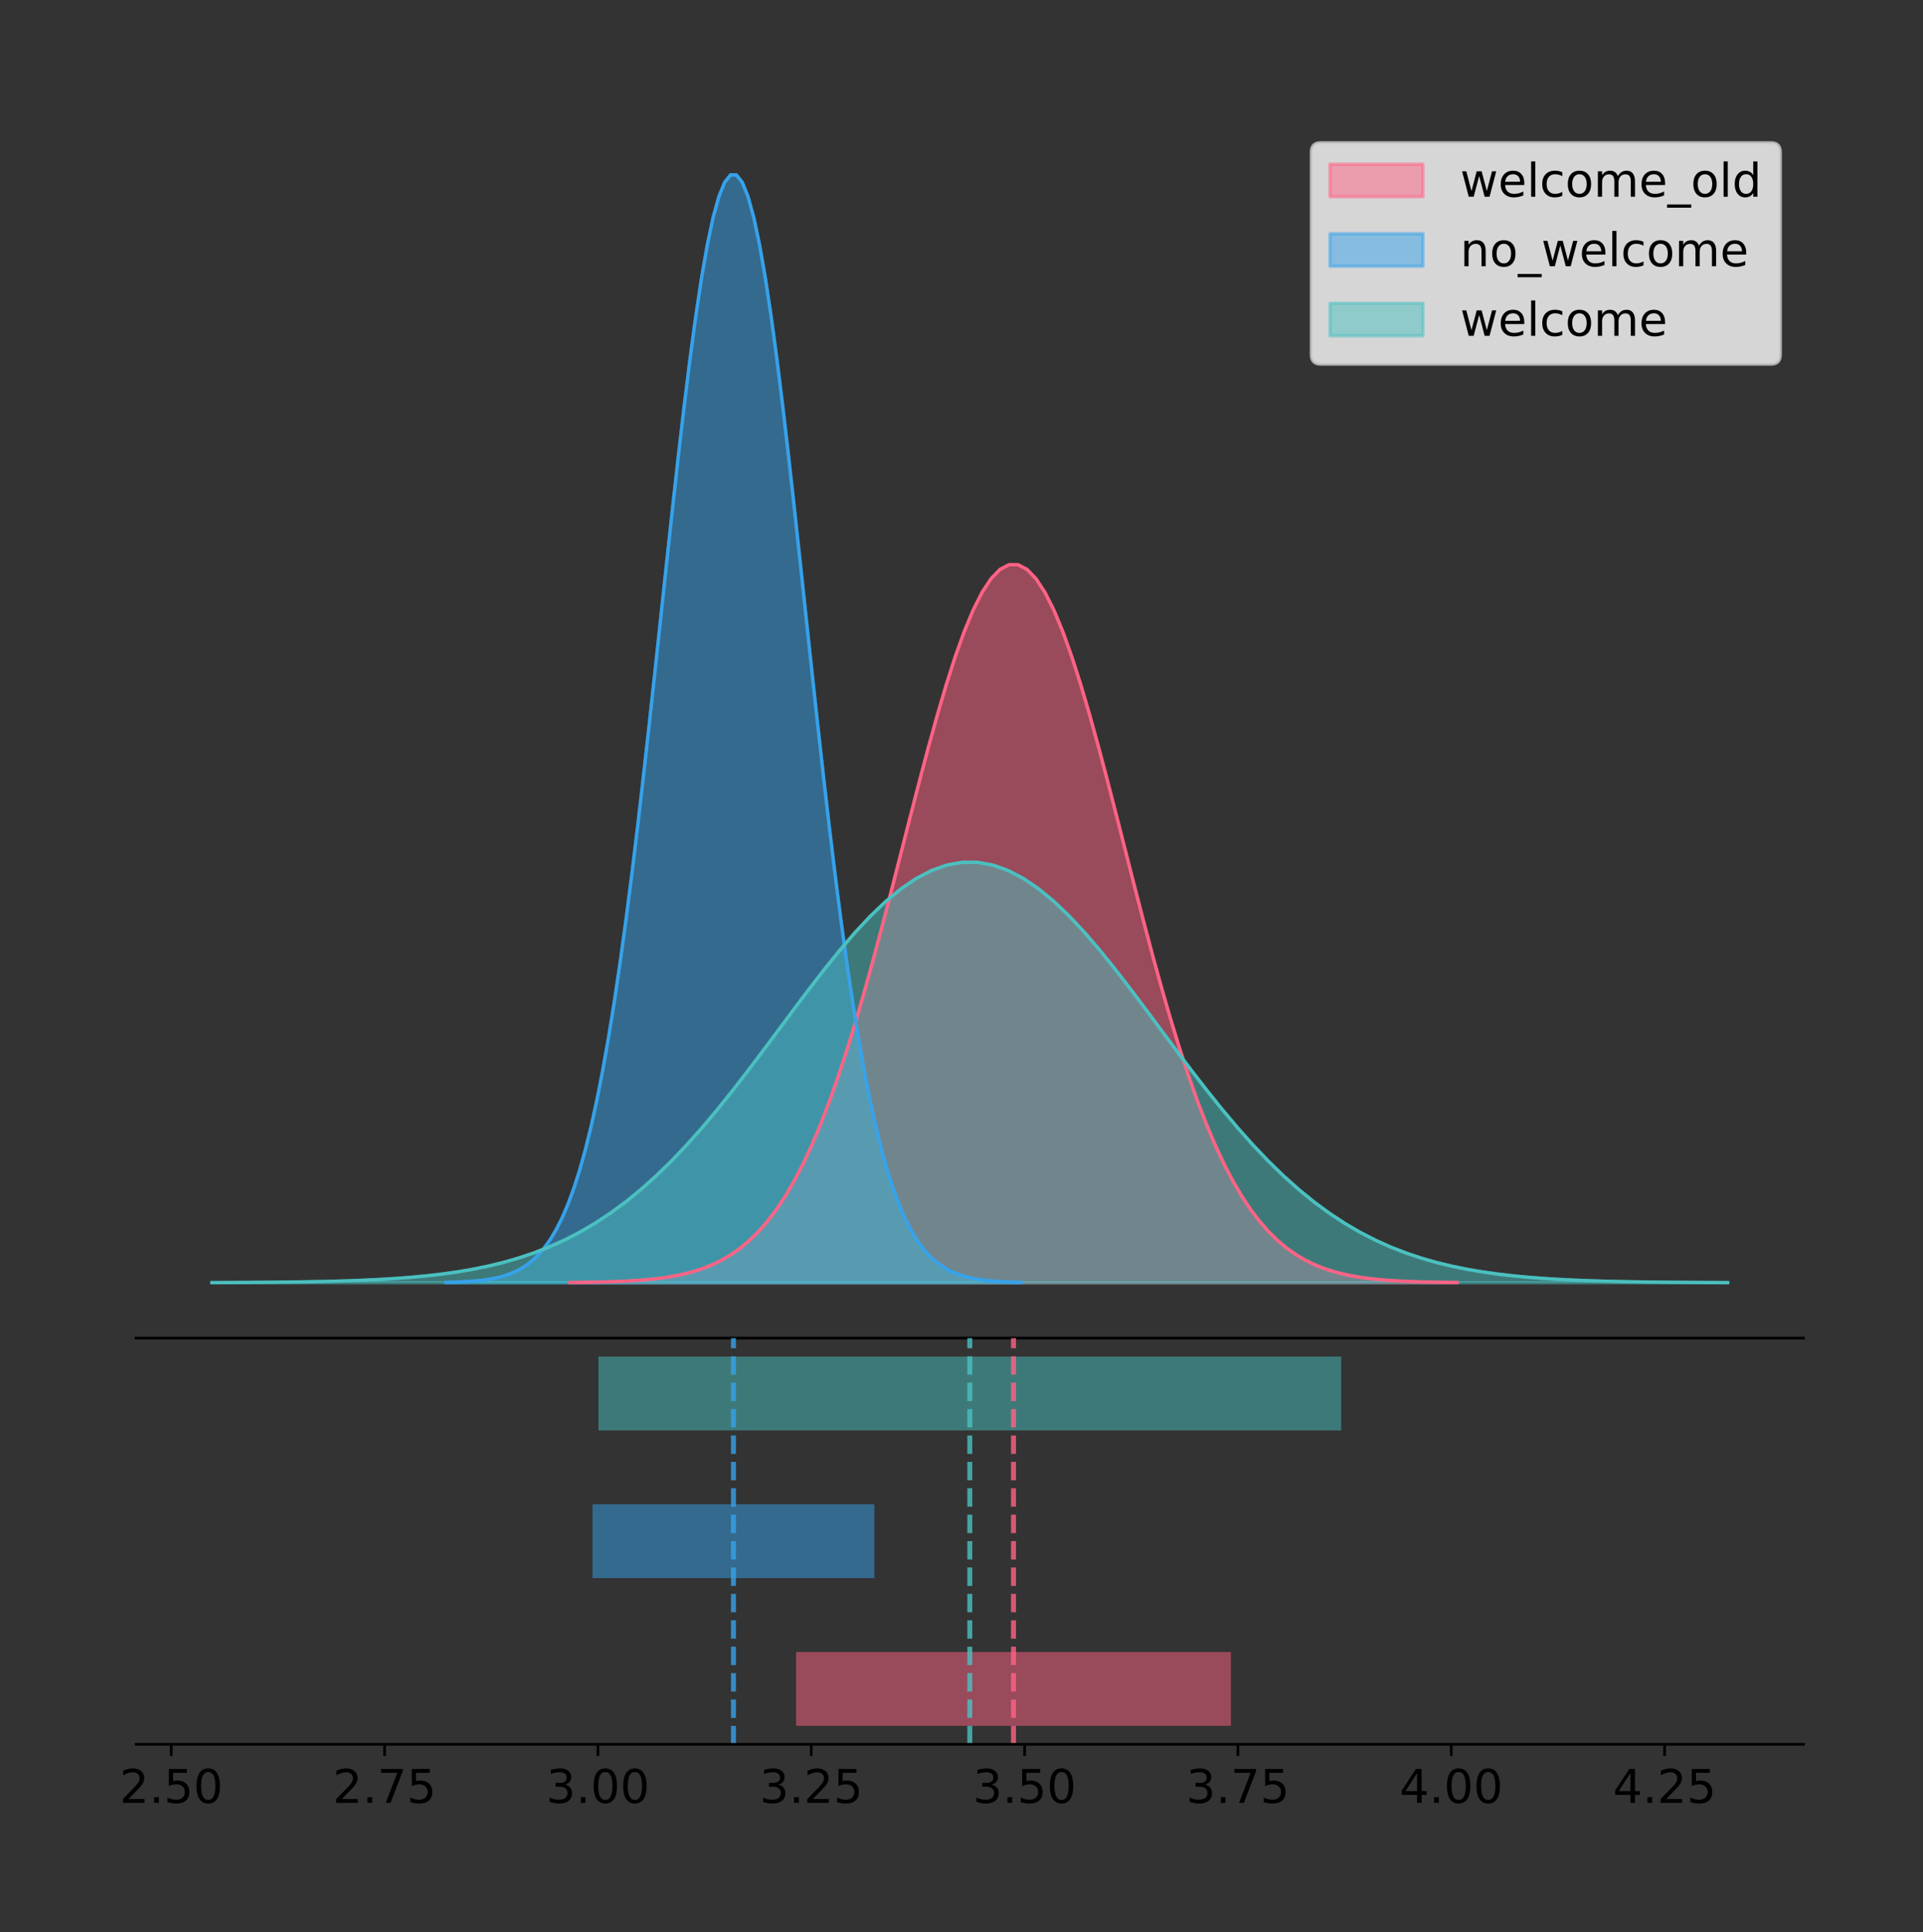 <?xml version="1.0" encoding="utf-8" standalone="no"?>
<!DOCTYPE svg PUBLIC "-//W3C//DTD SVG 1.1//EN"
  "http://www.w3.org/Graphics/SVG/1.1/DTD/svg11.dtd">
<!-- Created with matplotlib (https://matplotlib.org/) -->
<svg height="581.789pt" version="1.1" viewBox="0 0 579.207 581.789" width="579.207pt" xmlns="http://www.w3.org/2000/svg" xmlns:xlink="http://www.w3.org/1999/xlink">
 <rect x="0" y="0" width="579.207" height="581.789" fill="#333333" stroke="none"/>
 <defs>
  <style type="text/css">
*{stroke-linecap:butt;stroke-linejoin:round;}
  </style>
 </defs>
 <g id="figure_1">
  <g id="patch_1">
   <path d="M 0 581.789 
L 579.207 581.789 
L 579.207 0 
L 0 0 
z
" style="fill:none;"/>
  </g>
  <g id="axes_1">
   <g id="patch_2">
    <path d="M 41.007 402.93 
L 543.207 402.93 
L 543.207 36 
L 41.007 36 
z
" style="fill:none;"/>
   </g>
   <g id="PolyCollection_1">
    <defs>
     <path d="M 171.615 -195.538 
L 171.615 -195.611 
L 174.315 -195.638 
L 177.015 -195.675 
L 179.715 -195.724 
L 182.415 -195.789 
L 185.115 -195.875 
L 187.815 -195.987 
L 190.516 -196.132 
L 193.216 -196.32 
L 195.916 -196.56 
L 198.616 -196.865 
L 201.316 -197.25 
L 204.016 -197.732 
L 206.716 -198.332 
L 209.416 -199.072 
L 212.116 -199.979 
L 214.816 -201.083 
L 217.516 -202.417 
L 220.216 -204.015 
L 222.916 -205.917 
L 225.616 -208.164 
L 228.316 -210.796 
L 231.016 -213.857 
L 233.716 -217.389 
L 236.416 -221.432 
L 239.116 -226.024 
L 241.816 -231.196 
L 244.516 -236.975 
L 247.216 -243.377 
L 249.916 -250.408 
L 252.616 -258.063 
L 255.316 -266.322 
L 258.016 -275.15 
L 260.716 -284.497 
L 263.416 -294.295 
L 266.116 -304.457 
L 268.816 -314.884 
L 271.516 -325.458 
L 274.216 -336.048 
L 276.916 -346.512 
L 279.617 -356.699 
L 282.317 -366.454 
L 285.017 -375.62 
L 287.717 -384.043 
L 290.417 -391.575 
L 293.117 -398.081 
L 295.817 -403.441 
L 298.517 -407.554 
L 301.217 -410.341 
L 303.917 -411.748 
L 306.617 -411.748 
L 309.317 -410.341 
L 312.017 -407.554 
L 314.717 -403.441 
L 317.417 -398.081 
L 320.117 -391.575 
L 322.817 -384.043 
L 325.517 -375.62 
L 328.217 -366.454 
L 330.917 -356.699 
L 333.617 -346.512 
L 336.317 -336.048 
L 339.017 -325.458 
L 341.717 -314.884 
L 344.417 -304.457 
L 347.117 -294.295 
L 349.817 -284.497 
L 352.517 -275.15 
L 355.217 -266.322 
L 357.917 -258.063 
L 360.617 -250.408 
L 363.317 -243.377 
L 366.018 -236.975 
L 368.718 -231.196 
L 371.418 -226.024 
L 374.118 -221.432 
L 376.818 -217.389 
L 379.518 -213.857 
L 382.218 -210.796 
L 384.918 -208.164 
L 387.618 -205.917 
L 390.318 -204.015 
L 393.018 -202.417 
L 395.718 -201.083 
L 398.418 -199.979 
L 401.118 -199.072 
L 403.818 -198.332 
L 406.518 -197.732 
L 409.218 -197.25 
L 411.918 -196.865 
L 414.618 -196.56 
L 417.318 -196.32 
L 420.018 -196.132 
L 422.718 -195.987 
L 425.418 -195.875 
L 428.118 -195.789 
L 430.818 -195.724 
L 433.518 -195.675 
L 436.218 -195.638 
L 438.918 -195.611 
L 438.918 -195.538 
L 438.918 -195.538 
L 436.218 -195.538 
L 433.518 -195.538 
L 430.818 -195.538 
L 428.118 -195.538 
L 425.418 -195.538 
L 422.718 -195.538 
L 420.018 -195.538 
L 417.318 -195.538 
L 414.618 -195.538 
L 411.918 -195.538 
L 409.218 -195.538 
L 406.518 -195.538 
L 403.818 -195.538 
L 401.118 -195.538 
L 398.418 -195.538 
L 395.718 -195.538 
L 393.018 -195.538 
L 390.318 -195.538 
L 387.618 -195.538 
L 384.918 -195.538 
L 382.218 -195.538 
L 379.518 -195.538 
L 376.818 -195.538 
L 374.118 -195.538 
L 371.418 -195.538 
L 368.718 -195.538 
L 366.018 -195.538 
L 363.317 -195.538 
L 360.617 -195.538 
L 357.917 -195.538 
L 355.217 -195.538 
L 352.517 -195.538 
L 349.817 -195.538 
L 347.117 -195.538 
L 344.417 -195.538 
L 341.717 -195.538 
L 339.017 -195.538 
L 336.317 -195.538 
L 333.617 -195.538 
L 330.917 -195.538 
L 328.217 -195.538 
L 325.517 -195.538 
L 322.817 -195.538 
L 320.117 -195.538 
L 317.417 -195.538 
L 314.717 -195.538 
L 312.017 -195.538 
L 309.317 -195.538 
L 306.617 -195.538 
L 303.917 -195.538 
L 301.217 -195.538 
L 298.517 -195.538 
L 295.817 -195.538 
L 293.117 -195.538 
L 290.417 -195.538 
L 287.717 -195.538 
L 285.017 -195.538 
L 282.317 -195.538 
L 279.617 -195.538 
L 276.916 -195.538 
L 274.216 -195.538 
L 271.516 -195.538 
L 268.816 -195.538 
L 266.116 -195.538 
L 263.416 -195.538 
L 260.716 -195.538 
L 258.016 -195.538 
L 255.316 -195.538 
L 252.616 -195.538 
L 249.916 -195.538 
L 247.216 -195.538 
L 244.516 -195.538 
L 241.816 -195.538 
L 239.116 -195.538 
L 236.416 -195.538 
L 233.716 -195.538 
L 231.016 -195.538 
L 228.316 -195.538 
L 225.616 -195.538 
L 222.916 -195.538 
L 220.216 -195.538 
L 217.516 -195.538 
L 214.816 -195.538 
L 212.116 -195.538 
L 209.416 -195.538 
L 206.716 -195.538 
L 204.016 -195.538 
L 201.316 -195.538 
L 198.616 -195.538 
L 195.916 -195.538 
L 193.216 -195.538 
L 190.516 -195.538 
L 187.815 -195.538 
L 185.115 -195.538 
L 182.415 -195.538 
L 179.715 -195.538 
L 177.015 -195.538 
L 174.315 -195.538 
L 171.615 -195.538 
z
" id="mabe587e28b" style="stroke:#ff6384;stroke-opacity:0.5;"/>
    </defs>
    <g clip-path="url(#p6124b88a86)">
     <use style="fill:#ff6384;fill-opacity:0.5;stroke:#ff6384;stroke-opacity:0.5;" x="0" xlink:href="#mabe587e28b" y="581.789"/>
    </g>
   </g>
   <g id="PolyCollection_2">
    <defs>
     <path d="M 134.284 -195.538 
L 134.284 -195.65 
L 136.034 -195.692 
L 137.784 -195.749 
L 139.534 -195.825 
L 141.284 -195.925 
L 143.034 -196.058 
L 144.784 -196.23 
L 146.534 -196.455 
L 148.284 -196.744 
L 150.034 -197.115 
L 151.785 -197.585 
L 153.535 -198.179 
L 155.285 -198.923 
L 157.035 -199.848 
L 158.785 -200.99 
L 160.535 -202.39 
L 162.285 -204.093 
L 164.035 -206.151 
L 165.785 -208.617 
L 167.535 -211.552 
L 169.285 -215.017 
L 171.035 -219.078 
L 172.785 -223.801 
L 174.535 -229.25 
L 176.285 -235.488 
L 178.036 -242.572 
L 179.786 -250.552 
L 181.536 -259.468 
L 183.286 -269.344 
L 185.036 -280.192 
L 186.786 -292.002 
L 188.536 -304.744 
L 190.286 -318.365 
L 192.036 -332.786 
L 193.786 -347.901 
L 195.536 -363.58 
L 197.286 -379.667 
L 199.036 -395.98 
L 200.786 -412.318 
L 202.536 -428.462 
L 204.287 -444.18 
L 206.037 -459.23 
L 207.787 -473.372 
L 209.537 -486.366 
L 211.287 -497.987 
L 213.037 -508.025 
L 214.787 -516.294 
L 216.537 -522.64 
L 218.287 -526.94 
L 220.037 -529.111 
L 221.787 -529.111 
L 223.537 -526.94 
L 225.287 -522.64 
L 227.037 -516.294 
L 228.787 -508.025 
L 230.538 -497.987 
L 232.288 -486.366 
L 234.038 -473.372 
L 235.788 -459.23 
L 237.538 -444.18 
L 239.288 -428.462 
L 241.038 -412.318 
L 242.788 -395.98 
L 244.538 -379.667 
L 246.288 -363.58 
L 248.038 -347.901 
L 249.788 -332.786 
L 251.538 -318.365 
L 253.288 -304.744 
L 255.038 -292.002 
L 256.789 -280.192 
L 258.539 -269.344 
L 260.289 -259.468 
L 262.039 -250.552 
L 263.789 -242.572 
L 265.539 -235.488 
L 267.289 -229.25 
L 269.039 -223.801 
L 270.789 -219.078 
L 272.539 -215.017 
L 274.289 -211.552 
L 276.039 -208.617 
L 277.789 -206.151 
L 279.539 -204.093 
L 281.289 -202.39 
L 283.039 -200.99 
L 284.79 -199.848 
L 286.54 -198.923 
L 288.29 -198.179 
L 290.04 -197.585 
L 291.79 -197.115 
L 293.54 -196.744 
L 295.29 -196.455 
L 297.04 -196.23 
L 298.79 -196.058 
L 300.54 -195.925 
L 302.29 -195.825 
L 304.04 -195.749 
L 305.79 -195.692 
L 307.54 -195.65 
L 307.54 -195.538 
L 307.54 -195.538 
L 305.79 -195.538 
L 304.04 -195.538 
L 302.29 -195.538 
L 300.54 -195.538 
L 298.79 -195.538 
L 297.04 -195.538 
L 295.29 -195.538 
L 293.54 -195.538 
L 291.79 -195.538 
L 290.04 -195.538 
L 288.29 -195.538 
L 286.54 -195.538 
L 284.79 -195.538 
L 283.039 -195.538 
L 281.289 -195.538 
L 279.539 -195.538 
L 277.789 -195.538 
L 276.039 -195.538 
L 274.289 -195.538 
L 272.539 -195.538 
L 270.789 -195.538 
L 269.039 -195.538 
L 267.289 -195.538 
L 265.539 -195.538 
L 263.789 -195.538 
L 262.039 -195.538 
L 260.289 -195.538 
L 258.539 -195.538 
L 256.789 -195.538 
L 255.038 -195.538 
L 253.288 -195.538 
L 251.538 -195.538 
L 249.788 -195.538 
L 248.038 -195.538 
L 246.288 -195.538 
L 244.538 -195.538 
L 242.788 -195.538 
L 241.038 -195.538 
L 239.288 -195.538 
L 237.538 -195.538 
L 235.788 -195.538 
L 234.038 -195.538 
L 232.288 -195.538 
L 230.538 -195.538 
L 228.787 -195.538 
L 227.037 -195.538 
L 225.287 -195.538 
L 223.537 -195.538 
L 221.787 -195.538 
L 220.037 -195.538 
L 218.287 -195.538 
L 216.537 -195.538 
L 214.787 -195.538 
L 213.037 -195.538 
L 211.287 -195.538 
L 209.537 -195.538 
L 207.787 -195.538 
L 206.037 -195.538 
L 204.287 -195.538 
L 202.536 -195.538 
L 200.786 -195.538 
L 199.036 -195.538 
L 197.286 -195.538 
L 195.536 -195.538 
L 193.786 -195.538 
L 192.036 -195.538 
L 190.286 -195.538 
L 188.536 -195.538 
L 186.786 -195.538 
L 185.036 -195.538 
L 183.286 -195.538 
L 181.536 -195.538 
L 179.786 -195.538 
L 178.036 -195.538 
L 176.285 -195.538 
L 174.535 -195.538 
L 172.785 -195.538 
L 171.035 -195.538 
L 169.285 -195.538 
L 167.535 -195.538 
L 165.785 -195.538 
L 164.035 -195.538 
L 162.285 -195.538 
L 160.535 -195.538 
L 158.785 -195.538 
L 157.035 -195.538 
L 155.285 -195.538 
L 153.535 -195.538 
L 151.785 -195.538 
L 150.034 -195.538 
L 148.284 -195.538 
L 146.534 -195.538 
L 144.784 -195.538 
L 143.034 -195.538 
L 141.284 -195.538 
L 139.534 -195.538 
L 137.784 -195.538 
L 136.034 -195.538 
L 134.284 -195.538 
z
" id="m4596b7e1c3" style="stroke:#36a2eb;stroke-opacity:0.5;"/>
    </defs>
    <g clip-path="url(#p6124b88a86)">
     <use style="fill:#36a2eb;fill-opacity:0.5;stroke:#36a2eb;stroke-opacity:0.5;" x="0" xlink:href="#m4596b7e1c3" y="581.789"/>
    </g>
   </g>
   <g id="PolyCollection_3">
    <defs>
     <path d="M 63.835 -195.538 
L 63.835 -195.581 
L 68.446 -195.597 
L 73.058 -195.618 
L 77.669 -195.647 
L 82.281 -195.685 
L 86.892 -195.735 
L 91.504 -195.801 
L 96.116 -195.886 
L 100.727 -195.996 
L 105.339 -196.136 
L 109.95 -196.315 
L 114.562 -196.54 
L 119.173 -196.823 
L 123.785 -197.174 
L 128.397 -197.607 
L 133.008 -198.138 
L 137.62 -198.785 
L 142.231 -199.565 
L 146.843 -200.501 
L 151.454 -201.615 
L 156.066 -202.93 
L 160.678 -204.471 
L 165.289 -206.264 
L 169.901 -208.331 
L 174.512 -210.699 
L 179.124 -213.387 
L 183.735 -216.416 
L 188.347 -219.799 
L 192.959 -223.547 
L 197.57 -227.664 
L 202.182 -232.146 
L 206.793 -236.981 
L 211.405 -242.15 
L 216.016 -247.623 
L 220.628 -253.359 
L 225.24 -259.309 
L 229.851 -265.414 
L 234.463 -271.605 
L 239.074 -277.805 
L 243.686 -283.932 
L 248.297 -289.896 
L 252.909 -295.608 
L 257.521 -300.974 
L 262.132 -305.906 
L 266.744 -310.316 
L 271.355 -314.125 
L 275.967 -317.263 
L 280.578 -319.671 
L 285.19 -321.303 
L 289.801 -322.127 
L 294.413 -322.127 
L 299.025 -321.303 
L 303.636 -319.671 
L 308.248 -317.263 
L 312.859 -314.125 
L 317.471 -310.316 
L 322.082 -305.906 
L 326.694 -300.974 
L 331.306 -295.608 
L 335.917 -289.896 
L 340.529 -283.932 
L 345.14 -277.805 
L 349.752 -271.605 
L 354.363 -265.414 
L 358.975 -259.309 
L 363.587 -253.359 
L 368.198 -247.623 
L 372.81 -242.15 
L 377.421 -236.981 
L 382.033 -232.146 
L 386.644 -227.664 
L 391.256 -223.547 
L 395.868 -219.799 
L 400.479 -216.416 
L 405.091 -213.387 
L 409.702 -210.699 
L 414.314 -208.331 
L 418.925 -206.264 
L 423.537 -204.471 
L 428.149 -202.93 
L 432.76 -201.615 
L 437.372 -200.501 
L 441.983 -199.565 
L 446.595 -198.785 
L 451.206 -198.138 
L 455.818 -197.607 
L 460.43 -197.174 
L 465.041 -196.823 
L 469.653 -196.54 
L 474.264 -196.315 
L 478.876 -196.136 
L 483.487 -195.996 
L 488.099 -195.886 
L 492.711 -195.801 
L 497.322 -195.735 
L 501.934 -195.685 
L 506.545 -195.647 
L 511.157 -195.618 
L 515.768 -195.597 
L 520.38 -195.581 
L 520.38 -195.538 
L 520.38 -195.538 
L 515.768 -195.538 
L 511.157 -195.538 
L 506.545 -195.538 
L 501.934 -195.538 
L 497.322 -195.538 
L 492.711 -195.538 
L 488.099 -195.538 
L 483.487 -195.538 
L 478.876 -195.538 
L 474.264 -195.538 
L 469.653 -195.538 
L 465.041 -195.538 
L 460.43 -195.538 
L 455.818 -195.538 
L 451.206 -195.538 
L 446.595 -195.538 
L 441.983 -195.538 
L 437.372 -195.538 
L 432.76 -195.538 
L 428.149 -195.538 
L 423.537 -195.538 
L 418.925 -195.538 
L 414.314 -195.538 
L 409.702 -195.538 
L 405.091 -195.538 
L 400.479 -195.538 
L 395.868 -195.538 
L 391.256 -195.538 
L 386.644 -195.538 
L 382.033 -195.538 
L 377.421 -195.538 
L 372.81 -195.538 
L 368.198 -195.538 
L 363.587 -195.538 
L 358.975 -195.538 
L 354.363 -195.538 
L 349.752 -195.538 
L 345.14 -195.538 
L 340.529 -195.538 
L 335.917 -195.538 
L 331.306 -195.538 
L 326.694 -195.538 
L 322.082 -195.538 
L 317.471 -195.538 
L 312.859 -195.538 
L 308.248 -195.538 
L 303.636 -195.538 
L 299.025 -195.538 
L 294.413 -195.538 
L 289.801 -195.538 
L 285.19 -195.538 
L 280.578 -195.538 
L 275.967 -195.538 
L 271.355 -195.538 
L 266.744 -195.538 
L 262.132 -195.538 
L 257.521 -195.538 
L 252.909 -195.538 
L 248.297 -195.538 
L 243.686 -195.538 
L 239.074 -195.538 
L 234.463 -195.538 
L 229.851 -195.538 
L 225.24 -195.538 
L 220.628 -195.538 
L 216.016 -195.538 
L 211.405 -195.538 
L 206.793 -195.538 
L 202.182 -195.538 
L 197.57 -195.538 
L 192.959 -195.538 
L 188.347 -195.538 
L 183.735 -195.538 
L 179.124 -195.538 
L 174.512 -195.538 
L 169.901 -195.538 
L 165.289 -195.538 
L 160.678 -195.538 
L 156.066 -195.538 
L 151.454 -195.538 
L 146.843 -195.538 
L 142.231 -195.538 
L 137.62 -195.538 
L 133.008 -195.538 
L 128.397 -195.538 
L 123.785 -195.538 
L 119.173 -195.538 
L 114.562 -195.538 
L 109.95 -195.538 
L 105.339 -195.538 
L 100.727 -195.538 
L 96.116 -195.538 
L 91.504 -195.538 
L 86.892 -195.538 
L 82.281 -195.538 
L 77.669 -195.538 
L 73.058 -195.538 
L 68.446 -195.538 
L 63.835 -195.538 
z
" id="m75e5094e3b" style="stroke:#4bc0c0;stroke-opacity:0.5;"/>
    </defs>
    <g clip-path="url(#p6124b88a86)">
     <use style="fill:#4bc0c0;fill-opacity:0.5;stroke:#4bc0c0;stroke-opacity:0.5;" x="0" xlink:href="#m75e5094e3b" y="581.789"/>
    </g>
   </g>
   <g id="line2d_1">
    <path clip-path="url(#p6124b88a86)" d="M 171.615 386.179 
L 174.315 386.151 
L 177.015 386.115 
L 179.715 386.065 
L 182.415 386 
L 185.115 385.915 
L 187.815 385.803 
L 190.516 385.657 
L 193.216 385.469 
L 195.916 385.229 
L 198.616 384.924 
L 201.316 384.54 
L 204.016 384.057 
L 206.716 383.458 
L 209.416 382.718 
L 212.116 381.81 
L 214.816 380.706 
L 217.516 379.373 
L 220.216 377.774 
L 222.916 375.872 
L 225.616 373.626 
L 228.316 370.994 
L 231.016 367.932 
L 233.716 364.4 
L 236.416 360.357 
L 239.116 355.765 
L 241.816 350.593 
L 244.516 344.814 
L 247.216 338.413 
L 249.916 331.382 
L 252.616 323.727 
L 255.316 315.468 
L 258.016 306.639 
L 260.716 297.292 
L 263.416 287.495 
L 266.116 277.332 
L 268.816 266.905 
L 271.516 256.332 
L 274.216 245.742 
L 276.916 235.278 
L 279.617 225.09 
L 282.317 215.335 
L 285.017 206.169 
L 287.717 197.747 
L 290.417 190.215 
L 293.117 183.708 
L 295.817 178.348 
L 298.517 174.235 
L 301.217 171.448 
L 303.917 170.041 
L 306.617 170.041 
L 309.317 171.448 
L 312.017 174.235 
L 314.717 178.348 
L 317.417 183.708 
L 320.117 190.215 
L 322.817 197.747 
L 325.517 206.169 
L 328.217 215.335 
L 330.917 225.09 
L 333.617 235.278 
L 336.317 245.742 
L 339.017 256.332 
L 341.717 266.905 
L 344.417 277.332 
L 347.117 287.495 
L 349.817 297.292 
L 352.517 306.639 
L 355.217 315.468 
L 357.917 323.727 
L 360.617 331.382 
L 363.317 338.413 
L 366.018 344.814 
L 368.718 350.593 
L 371.418 355.765 
L 374.118 360.357 
L 376.818 364.4 
L 379.518 367.932 
L 382.218 370.994 
L 384.918 373.626 
L 387.618 375.872 
L 390.318 377.774 
L 393.018 379.373 
L 395.718 380.706 
L 398.418 381.81 
L 401.118 382.718 
L 403.818 383.458 
L 406.518 384.057 
L 409.218 384.54 
L 411.918 384.924 
L 414.618 385.229 
L 417.318 385.469 
L 420.018 385.657 
L 422.718 385.803 
L 425.418 385.915 
L 428.118 386 
L 430.818 386.065 
L 433.518 386.115 
L 436.218 386.151 
L 438.918 386.179 
" style="fill:none;stroke:#ff6384;stroke-linecap:square;"/>
   </g>
   <g id="line2d_2">
    <path clip-path="url(#p6124b88a86)" d="M 134.284 386.139 
L 136.034 386.097 
L 137.784 386.04 
L 139.534 385.965 
L 141.284 385.864 
L 143.034 385.732 
L 144.784 385.559 
L 146.534 385.334 
L 148.284 385.045 
L 150.034 384.675 
L 151.785 384.204 
L 153.535 383.61 
L 155.285 382.867 
L 157.035 381.941 
L 158.785 380.799 
L 160.535 379.399 
L 162.285 377.696 
L 164.035 375.639 
L 165.785 373.172 
L 167.535 370.238 
L 169.285 366.772 
L 171.035 362.711 
L 172.785 357.989 
L 174.535 352.539 
L 176.285 346.301 
L 178.036 339.217 
L 179.786 331.237 
L 181.536 322.322 
L 183.286 312.445 
L 185.036 301.597 
L 186.786 289.787 
L 188.536 277.045 
L 190.286 263.424 
L 192.036 249.004 
L 193.786 233.888 
L 195.536 218.209 
L 197.286 202.123 
L 199.036 185.809 
L 200.786 169.471 
L 202.536 153.327 
L 204.287 137.61 
L 206.037 122.559 
L 207.787 108.418 
L 209.537 95.423 
L 211.287 83.803 
L 213.037 73.765 
L 214.787 65.495 
L 216.537 59.15 
L 218.287 54.85 
L 220.037 52.679 
L 221.787 52.679 
L 223.537 54.85 
L 225.287 59.15 
L 227.037 65.495 
L 228.787 73.765 
L 230.538 83.803 
L 232.288 95.423 
L 234.038 108.418 
L 235.788 122.559 
L 237.538 137.61 
L 239.288 153.327 
L 241.038 169.471 
L 242.788 185.809 
L 244.538 202.123 
L 246.288 218.209 
L 248.038 233.888 
L 249.788 249.004 
L 251.538 263.424 
L 253.288 277.045 
L 255.038 289.787 
L 256.789 301.597 
L 258.539 312.445 
L 260.289 322.322 
L 262.039 331.237 
L 263.789 339.217 
L 265.539 346.301 
L 267.289 352.539 
L 269.039 357.989 
L 270.789 362.711 
L 272.539 366.772 
L 274.289 370.238 
L 276.039 373.172 
L 277.789 375.639 
L 279.539 377.696 
L 281.289 379.399 
L 283.039 380.799 
L 284.79 381.941 
L 286.54 382.867 
L 288.29 383.61 
L 290.04 384.204 
L 291.79 384.675 
L 293.54 385.045 
L 295.29 385.334 
L 297.04 385.559 
L 298.79 385.732 
L 300.54 385.864 
L 302.29 385.965 
L 304.04 386.04 
L 305.79 386.097 
L 307.54 386.139 
" style="fill:none;stroke:#36a2eb;stroke-linecap:square;"/>
   </g>
   <g id="line2d_3">
    <path clip-path="url(#p6124b88a86)" d="M 63.835 386.209 
L 68.446 386.193 
L 73.058 386.171 
L 77.669 386.143 
L 82.281 386.104 
L 86.892 386.054 
L 91.504 385.989 
L 96.116 385.903 
L 100.727 385.794 
L 105.339 385.653 
L 109.95 385.474 
L 114.562 385.249 
L 119.173 384.967 
L 123.785 384.616 
L 128.397 384.182 
L 133.008 383.651 
L 137.62 383.005 
L 142.231 382.224 
L 146.843 381.288 
L 151.454 380.174 
L 156.066 378.859 
L 160.678 377.318 
L 165.289 375.526 
L 169.901 373.458 
L 174.512 371.091 
L 179.124 368.402 
L 183.735 365.374 
L 188.347 361.99 
L 192.959 358.242 
L 197.57 354.126 
L 202.182 349.644 
L 206.793 344.808 
L 211.405 339.639 
L 216.016 334.167 
L 220.628 328.43 
L 225.24 322.48 
L 229.851 316.375 
L 234.463 310.185 
L 239.074 303.984 
L 243.686 297.858 
L 248.297 291.893 
L 252.909 286.182 
L 257.521 280.815 
L 262.132 275.884 
L 266.744 271.474 
L 271.355 267.664 
L 275.967 264.526 
L 280.578 262.118 
L 285.19 260.486 
L 289.801 259.662 
L 294.413 259.662 
L 299.025 260.486 
L 303.636 262.118 
L 308.248 264.526 
L 312.859 267.664 
L 317.471 271.474 
L 322.082 275.884 
L 326.694 280.815 
L 331.306 286.182 
L 335.917 291.893 
L 340.529 297.858 
L 345.14 303.984 
L 349.752 310.185 
L 354.363 316.375 
L 358.975 322.48 
L 363.587 328.43 
L 368.198 334.167 
L 372.81 339.639 
L 377.421 344.808 
L 382.033 349.644 
L 386.644 354.126 
L 391.256 358.242 
L 395.868 361.99 
L 400.479 365.374 
L 405.091 368.402 
L 409.702 371.091 
L 414.314 373.458 
L 418.925 375.526 
L 423.537 377.318 
L 428.149 378.859 
L 432.76 380.174 
L 437.372 381.288 
L 441.983 382.224 
L 446.595 383.005 
L 451.206 383.651 
L 455.818 384.182 
L 460.43 384.616 
L 465.041 384.967 
L 469.653 385.249 
L 474.264 385.474 
L 478.876 385.653 
L 483.487 385.794 
L 488.099 385.903 
L 492.711 385.989 
L 497.322 386.054 
L 501.934 386.104 
L 506.545 386.143 
L 511.157 386.171 
L 515.768 386.193 
L 520.38 386.209 
" style="fill:none;stroke:#4bc0c0;stroke-linecap:square;"/>
   </g>
   <g id="patch_3">
    <path d="M 41.007 402.93 
L 543.207 402.93 
" style="fill:none;stroke:#000000;stroke-linecap:square;stroke-linejoin:miter;stroke-width:0.8;"/>
   </g>
   <g id="legend_1">
    <g id="patch_4">
     <path d="M 397.795 109.627 
L 533.407 109.627 
Q 536.207 109.627 536.207 106.827 
L 536.207 45.8 
Q 536.207 43 533.407 43 
L 397.795 43 
Q 394.995 43 394.995 45.8 
L 394.995 106.827 
Q 394.995 109.627 397.795 109.627 
z
" style="fill:#ffffff;opacity:0.8;stroke:#cccccc;stroke-linejoin:miter;"/>
    </g>
    <g id="patch_5">
     <path d="M 400.595 59.238 
L 428.595 59.238 
L 428.595 49.438 
L 400.595 49.438 
z
" style="fill:#ff6384;opacity:0.5;stroke:#ff6384;stroke-linejoin:miter;"/>
    </g>
    <g id="text_1">
     <!-- welcome_old -->
     <defs>
      <path d="M 4.203 54.688 
L 13.188 54.688 
L 24.422 12.016 
L 35.594 54.688 
L 46.188 54.688 
L 57.422 12.016 
L 68.609 54.688 
L 77.594 54.688 
L 63.281 0 
L 52.688 0 
L 40.922 44.828 
L 29.109 0 
L 18.5 0 
z
" id="DejaVuSans-119"/>
      <path d="M 56.203 29.594 
L 56.203 25.203 
L 14.891 25.203 
Q 15.484 15.922 20.484 11.062 
Q 25.484 6.203 34.422 6.203 
Q 39.594 6.203 44.453 7.469 
Q 49.312 8.734 54.109 11.281 
L 54.109 2.781 
Q 49.266 0.734 44.188 -0.344 
Q 39.109 -1.422 33.891 -1.422 
Q 20.797 -1.422 13.156 6.188 
Q 5.516 13.812 5.516 26.812 
Q 5.516 40.234 12.766 48.109 
Q 20.016 56 32.328 56 
Q 43.359 56 49.781 48.891 
Q 56.203 41.797 56.203 29.594 
z
M 47.219 32.234 
Q 47.125 39.594 43.094 43.984 
Q 39.062 48.391 32.422 48.391 
Q 24.906 48.391 20.391 44.141 
Q 15.875 39.891 15.188 32.172 
z
" id="DejaVuSans-101"/>
      <path d="M 9.422 75.984 
L 18.406 75.984 
L 18.406 0 
L 9.422 0 
z
" id="DejaVuSans-108"/>
      <path d="M 48.781 52.594 
L 48.781 44.188 
Q 44.969 46.297 41.141 47.344 
Q 37.312 48.391 33.406 48.391 
Q 24.656 48.391 19.812 42.844 
Q 14.984 37.312 14.984 27.297 
Q 14.984 17.281 19.812 11.734 
Q 24.656 6.203 33.406 6.203 
Q 37.312 6.203 41.141 7.25 
Q 44.969 8.297 48.781 10.406 
L 48.781 2.094 
Q 45.016 0.344 40.984 -0.531 
Q 36.969 -1.422 32.422 -1.422 
Q 20.062 -1.422 12.781 6.344 
Q 5.516 14.109 5.516 27.297 
Q 5.516 40.672 12.859 48.328 
Q 20.219 56 33.016 56 
Q 37.156 56 41.109 55.141 
Q 45.062 54.297 48.781 52.594 
z
" id="DejaVuSans-99"/>
      <path d="M 30.609 48.391 
Q 23.391 48.391 19.188 42.75 
Q 14.984 37.109 14.984 27.297 
Q 14.984 17.484 19.156 11.844 
Q 23.344 6.203 30.609 6.203 
Q 37.797 6.203 41.984 11.859 
Q 46.188 17.531 46.188 27.297 
Q 46.188 37.016 41.984 42.703 
Q 37.797 48.391 30.609 48.391 
z
M 30.609 56 
Q 42.328 56 49.016 48.375 
Q 55.719 40.766 55.719 27.297 
Q 55.719 13.875 49.016 6.219 
Q 42.328 -1.422 30.609 -1.422 
Q 18.844 -1.422 12.172 6.219 
Q 5.516 13.875 5.516 27.297 
Q 5.516 40.766 12.172 48.375 
Q 18.844 56 30.609 56 
z
" id="DejaVuSans-111"/>
      <path d="M 52 44.188 
Q 55.375 50.25 60.062 53.125 
Q 64.75 56 71.094 56 
Q 79.641 56 84.281 50.016 
Q 88.922 44.047 88.922 33.016 
L 88.922 0 
L 79.891 0 
L 79.891 32.719 
Q 79.891 40.578 77.094 44.375 
Q 74.312 48.188 68.609 48.188 
Q 61.625 48.188 57.562 43.547 
Q 53.516 38.922 53.516 30.906 
L 53.516 0 
L 44.484 0 
L 44.484 32.719 
Q 44.484 40.625 41.703 44.406 
Q 38.922 48.188 33.109 48.188 
Q 26.219 48.188 22.156 43.531 
Q 18.109 38.875 18.109 30.906 
L 18.109 0 
L 9.078 0 
L 9.078 54.688 
L 18.109 54.688 
L 18.109 46.188 
Q 21.188 51.219 25.484 53.609 
Q 29.781 56 35.688 56 
Q 41.656 56 45.828 52.969 
Q 50 49.953 52 44.188 
z
" id="DejaVuSans-109"/>
      <path d="M 50.984 -16.609 
L 50.984 -23.578 
L -0.984 -23.578 
L -0.984 -16.609 
z
" id="DejaVuSans-95"/>
      <path d="M 45.406 46.391 
L 45.406 75.984 
L 54.391 75.984 
L 54.391 0 
L 45.406 0 
L 45.406 8.203 
Q 42.578 3.328 38.25 0.953 
Q 33.938 -1.422 27.875 -1.422 
Q 17.969 -1.422 11.734 6.484 
Q 5.516 14.406 5.516 27.297 
Q 5.516 40.188 11.734 48.094 
Q 17.969 56 27.875 56 
Q 33.938 56 38.25 53.625 
Q 42.578 51.266 45.406 46.391 
z
M 14.797 27.297 
Q 14.797 17.391 18.875 11.75 
Q 22.953 6.109 30.078 6.109 
Q 37.203 6.109 41.297 11.75 
Q 45.406 17.391 45.406 27.297 
Q 45.406 37.203 41.297 42.844 
Q 37.203 48.484 30.078 48.484 
Q 22.953 48.484 18.875 42.844 
Q 14.797 37.203 14.797 27.297 
z
" id="DejaVuSans-100"/>
     </defs>
     <g transform="translate(439.795 59.238)scale(0.14 -0.14)">
      <use xlink:href="#DejaVuSans-119"/>
      <use x="81.787" xlink:href="#DejaVuSans-101"/>
      <use x="143.311" xlink:href="#DejaVuSans-108"/>
      <use x="171.094" xlink:href="#DejaVuSans-99"/>
      <use x="226.074" xlink:href="#DejaVuSans-111"/>
      <use x="287.256" xlink:href="#DejaVuSans-109"/>
      <use x="384.668" xlink:href="#DejaVuSans-101"/>
      <use x="446.191" xlink:href="#DejaVuSans-95"/>
      <use x="496.191" xlink:href="#DejaVuSans-111"/>
      <use x="557.373" xlink:href="#DejaVuSans-108"/>
      <use x="585.156" xlink:href="#DejaVuSans-100"/>
     </g>
    </g>
    <g id="patch_6">
     <path d="M 400.595 80.177 
L 428.595 80.177 
L 428.595 70.377 
L 400.595 70.377 
z
" style="fill:#36a2eb;opacity:0.5;stroke:#36a2eb;stroke-linejoin:miter;"/>
    </g>
    <g id="text_2">
     <!-- no_welcome -->
     <defs>
      <path d="M 54.891 33.016 
L 54.891 0 
L 45.906 0 
L 45.906 32.719 
Q 45.906 40.484 42.875 44.328 
Q 39.844 48.188 33.797 48.188 
Q 26.516 48.188 22.312 43.547 
Q 18.109 38.922 18.109 30.906 
L 18.109 0 
L 9.078 0 
L 9.078 54.688 
L 18.109 54.688 
L 18.109 46.188 
Q 21.344 51.125 25.703 53.562 
Q 30.078 56 35.797 56 
Q 45.219 56 50.047 50.172 
Q 54.891 44.344 54.891 33.016 
z
" id="DejaVuSans-110"/>
     </defs>
     <g transform="translate(439.795 80.177)scale(0.14 -0.14)">
      <use xlink:href="#DejaVuSans-110"/>
      <use x="63.379" xlink:href="#DejaVuSans-111"/>
      <use x="124.561" xlink:href="#DejaVuSans-95"/>
      <use x="174.561" xlink:href="#DejaVuSans-119"/>
      <use x="256.348" xlink:href="#DejaVuSans-101"/>
      <use x="317.871" xlink:href="#DejaVuSans-108"/>
      <use x="345.654" xlink:href="#DejaVuSans-99"/>
      <use x="400.635" xlink:href="#DejaVuSans-111"/>
      <use x="461.816" xlink:href="#DejaVuSans-109"/>
      <use x="559.229" xlink:href="#DejaVuSans-101"/>
     </g>
    </g>
    <g id="patch_7">
     <path d="M 400.595 101.115 
L 428.595 101.115 
L 428.595 91.315 
L 400.595 91.315 
z
" style="fill:#4bc0c0;opacity:0.5;stroke:#4bc0c0;stroke-linejoin:miter;"/>
    </g>
    <g id="text_3">
     <!-- welcome -->
     <g transform="translate(439.795 101.115)scale(0.14 -0.14)">
      <use xlink:href="#DejaVuSans-119"/>
      <use x="81.787" xlink:href="#DejaVuSans-101"/>
      <use x="143.311" xlink:href="#DejaVuSans-108"/>
      <use x="171.094" xlink:href="#DejaVuSans-99"/>
      <use x="226.074" xlink:href="#DejaVuSans-111"/>
      <use x="287.256" xlink:href="#DejaVuSans-109"/>
      <use x="384.668" xlink:href="#DejaVuSans-101"/>
     </g>
    </g>
   </g>
  </g>
  <g id="axes_2">
   <g id="patch_8">
    <path d="M 41.007 525.24 
L 543.207 525.24 
L 543.207 402.93 
L 41.007 402.93 
z
" style="fill:none;"/>
   </g>
   <g id="patch_9">
    <path clip-path="url(#p39927f06e3)" d="M 239.778 519.68 
L 370.756 519.68 
L 370.756 497.442 
L 239.778 497.442 
z
" style="fill:#ff6384;opacity:0.5;"/>
   </g>
   <g id="patch_10">
    <path clip-path="url(#p39927f06e3)" d="M 178.464 475.204 
L 263.36 475.204 
L 263.36 452.966 
L 178.464 452.966 
z
" style="fill:#36a2eb;opacity:0.5;"/>
   </g>
   <g id="patch_11">
    <path clip-path="url(#p39927f06e3)" d="M 180.254 430.728 
L 403.961 430.728 
L 403.961 408.49 
L 180.254 408.49 
z
" style="fill:#4bc0c0;opacity:0.5;"/>
   </g>
   <g id="matplotlib.axis_1">
    <g id="xtick_1">
     <g id="line2d_4">
      <defs>
       <path d="M 0 0 
L 0 3.5 
" id="m6e6254e15f" style="stroke:#000000;stroke-width:0.8;"/>
      </defs>
      <g>
       <use style="stroke:#000000;stroke-width:0.8;" x="51.586" xlink:href="#m6e6254e15f" y="525.24"/>
      </g>
     </g>
     <g id="text_4">
      <!-- 2.50 -->
      <defs>
       <path d="M 19.188 8.297 
L 53.609 8.297 
L 53.609 0 
L 7.328 0 
L 7.328 8.297 
Q 12.938 14.109 22.625 23.891 
Q 32.328 33.688 34.812 36.531 
Q 39.547 41.844 41.422 45.531 
Q 43.312 49.219 43.312 52.781 
Q 43.312 58.594 39.234 62.25 
Q 35.156 65.922 28.609 65.922 
Q 23.969 65.922 18.812 64.312 
Q 13.672 62.703 7.812 59.422 
L 7.812 69.391 
Q 13.766 71.781 18.938 73 
Q 24.125 74.219 28.422 74.219 
Q 39.75 74.219 46.484 68.547 
Q 53.219 62.891 53.219 53.422 
Q 53.219 48.922 51.531 44.891 
Q 49.859 40.875 45.406 35.406 
Q 44.188 33.984 37.641 27.219 
Q 31.109 20.453 19.188 8.297 
z
" id="DejaVuSans-50"/>
       <path d="M 10.688 12.406 
L 21 12.406 
L 21 0 
L 10.688 0 
z
" id="DejaVuSans-46"/>
       <path d="M 10.797 72.906 
L 49.516 72.906 
L 49.516 64.594 
L 19.828 64.594 
L 19.828 46.734 
Q 21.969 47.469 24.109 47.828 
Q 26.266 48.188 28.422 48.188 
Q 40.625 48.188 47.75 41.5 
Q 54.891 34.812 54.891 23.391 
Q 54.891 11.625 47.562 5.094 
Q 40.234 -1.422 26.906 -1.422 
Q 22.312 -1.422 17.547 -0.641 
Q 12.797 0.141 7.719 1.703 
L 7.719 11.625 
Q 12.109 9.234 16.797 8.062 
Q 21.484 6.891 26.703 6.891 
Q 35.156 6.891 40.078 11.328 
Q 45.016 15.766 45.016 23.391 
Q 45.016 31 40.078 35.438 
Q 35.156 39.891 26.703 39.891 
Q 22.75 39.891 18.812 39.016 
Q 14.891 38.141 10.797 36.281 
z
" id="DejaVuSans-53"/>
       <path d="M 31.781 66.406 
Q 24.172 66.406 20.328 58.906 
Q 16.5 51.422 16.5 36.375 
Q 16.5 21.391 20.328 13.891 
Q 24.172 6.391 31.781 6.391 
Q 39.453 6.391 43.281 13.891 
Q 47.125 21.391 47.125 36.375 
Q 47.125 51.422 43.281 58.906 
Q 39.453 66.406 31.781 66.406 
z
M 31.781 74.219 
Q 44.047 74.219 50.516 64.516 
Q 56.984 54.828 56.984 36.375 
Q 56.984 17.969 50.516 8.266 
Q 44.047 -1.422 31.781 -1.422 
Q 19.531 -1.422 13.062 8.266 
Q 6.594 17.969 6.594 36.375 
Q 6.594 54.828 13.062 64.516 
Q 19.531 74.219 31.781 74.219 
z
" id="DejaVuSans-48"/>
      </defs>
      <g transform="translate(36 542.878)scale(0.14 -0.14)">
       <use xlink:href="#DejaVuSans-50"/>
       <use x="63.623" xlink:href="#DejaVuSans-46"/>
       <use x="95.41" xlink:href="#DejaVuSans-53"/>
       <use x="159.033" xlink:href="#DejaVuSans-48"/>
      </g>
     </g>
    </g>
    <g id="xtick_2">
     <g id="line2d_5">
      <g>
       <use style="stroke:#000000;stroke-width:0.8;" x="115.841" xlink:href="#m6e6254e15f" y="525.24"/>
      </g>
     </g>
     <g id="text_5">
      <!-- 2.75 -->
      <defs>
       <path d="M 8.203 72.906 
L 55.078 72.906 
L 55.078 68.703 
L 28.609 0 
L 18.312 0 
L 43.219 64.594 
L 8.203 64.594 
z
" id="DejaVuSans-55"/>
      </defs>
      <g transform="translate(100.256 542.878)scale(0.14 -0.14)">
       <use xlink:href="#DejaVuSans-50"/>
       <use x="63.623" xlink:href="#DejaVuSans-46"/>
       <use x="95.41" xlink:href="#DejaVuSans-55"/>
       <use x="159.033" xlink:href="#DejaVuSans-53"/>
      </g>
     </g>
    </g>
    <g id="xtick_3">
     <g id="line2d_6">
      <g>
       <use style="stroke:#000000;stroke-width:0.8;" x="180.097" xlink:href="#m6e6254e15f" y="525.24"/>
      </g>
     </g>
     <g id="text_6">
      <!-- 3.00 -->
      <defs>
       <path d="M 40.578 39.312 
Q 47.656 37.797 51.625 33 
Q 55.609 28.219 55.609 21.188 
Q 55.609 10.406 48.188 4.484 
Q 40.766 -1.422 27.094 -1.422 
Q 22.516 -1.422 17.656 -0.516 
Q 12.797 0.391 7.625 2.203 
L 7.625 11.719 
Q 11.719 9.328 16.594 8.109 
Q 21.484 6.891 26.812 6.891 
Q 36.078 6.891 40.938 10.547 
Q 45.797 14.203 45.797 21.188 
Q 45.797 27.641 41.281 31.266 
Q 36.766 34.906 28.719 34.906 
L 20.219 34.906 
L 20.219 43.016 
L 29.109 43.016 
Q 36.375 43.016 40.234 45.922 
Q 44.094 48.828 44.094 54.297 
Q 44.094 59.906 40.109 62.906 
Q 36.141 65.922 28.719 65.922 
Q 24.656 65.922 20.016 65.031 
Q 15.375 64.156 9.812 62.312 
L 9.812 71.094 
Q 15.438 72.656 20.344 73.438 
Q 25.25 74.219 29.594 74.219 
Q 40.828 74.219 47.359 69.109 
Q 53.906 64.016 53.906 55.328 
Q 53.906 49.266 50.438 45.094 
Q 46.969 40.922 40.578 39.312 
z
" id="DejaVuSans-51"/>
      </defs>
      <g transform="translate(164.511 542.878)scale(0.14 -0.14)">
       <use xlink:href="#DejaVuSans-51"/>
       <use x="63.623" xlink:href="#DejaVuSans-46"/>
       <use x="95.41" xlink:href="#DejaVuSans-48"/>
       <use x="159.033" xlink:href="#DejaVuSans-48"/>
      </g>
     </g>
    </g>
    <g id="xtick_4">
     <g id="line2d_7">
      <g>
       <use style="stroke:#000000;stroke-width:0.8;" x="244.353" xlink:href="#m6e6254e15f" y="525.24"/>
      </g>
     </g>
     <g id="text_7">
      <!-- 3.25 -->
      <g transform="translate(228.767 542.878)scale(0.14 -0.14)">
       <use xlink:href="#DejaVuSans-51"/>
       <use x="63.623" xlink:href="#DejaVuSans-46"/>
       <use x="95.41" xlink:href="#DejaVuSans-50"/>
       <use x="159.033" xlink:href="#DejaVuSans-53"/>
      </g>
     </g>
    </g>
    <g id="xtick_5">
     <g id="line2d_8">
      <g>
       <use style="stroke:#000000;stroke-width:0.8;" x="308.608" xlink:href="#m6e6254e15f" y="525.24"/>
      </g>
     </g>
     <g id="text_8">
      <!-- 3.50 -->
      <g transform="translate(293.022 542.878)scale(0.14 -0.14)">
       <use xlink:href="#DejaVuSans-51"/>
       <use x="63.623" xlink:href="#DejaVuSans-46"/>
       <use x="95.41" xlink:href="#DejaVuSans-53"/>
       <use x="159.033" xlink:href="#DejaVuSans-48"/>
      </g>
     </g>
    </g>
    <g id="xtick_6">
     <g id="line2d_9">
      <g>
       <use style="stroke:#000000;stroke-width:0.8;" x="372.864" xlink:href="#m6e6254e15f" y="525.24"/>
      </g>
     </g>
     <g id="text_9">
      <!-- 3.75 -->
      <g transform="translate(357.278 542.878)scale(0.14 -0.14)">
       <use xlink:href="#DejaVuSans-51"/>
       <use x="63.623" xlink:href="#DejaVuSans-46"/>
       <use x="95.41" xlink:href="#DejaVuSans-55"/>
       <use x="159.033" xlink:href="#DejaVuSans-53"/>
      </g>
     </g>
    </g>
    <g id="xtick_7">
     <g id="line2d_10">
      <g>
       <use style="stroke:#000000;stroke-width:0.8;" x="437.119" xlink:href="#m6e6254e15f" y="525.24"/>
      </g>
     </g>
     <g id="text_10">
      <!-- 4.00 -->
      <defs>
       <path d="M 37.797 64.312 
L 12.891 25.391 
L 37.797 25.391 
z
M 35.203 72.906 
L 47.609 72.906 
L 47.609 25.391 
L 58.016 25.391 
L 58.016 17.188 
L 47.609 17.188 
L 47.609 0 
L 37.797 0 
L 37.797 17.188 
L 4.891 17.188 
L 4.891 26.703 
z
" id="DejaVuSans-52"/>
      </defs>
      <g transform="translate(421.533 542.878)scale(0.14 -0.14)">
       <use xlink:href="#DejaVuSans-52"/>
       <use x="63.623" xlink:href="#DejaVuSans-46"/>
       <use x="95.41" xlink:href="#DejaVuSans-48"/>
       <use x="159.033" xlink:href="#DejaVuSans-48"/>
      </g>
     </g>
    </g>
    <g id="xtick_8">
     <g id="line2d_11">
      <g>
       <use style="stroke:#000000;stroke-width:0.8;" x="501.375" xlink:href="#m6e6254e15f" y="525.24"/>
      </g>
     </g>
     <g id="text_11">
      <!-- 4.25 -->
      <g transform="translate(485.789 542.878)scale(0.14 -0.14)">
       <use xlink:href="#DejaVuSans-52"/>
       <use x="63.623" xlink:href="#DejaVuSans-46"/>
       <use x="95.41" xlink:href="#DejaVuSans-50"/>
       <use x="159.033" xlink:href="#DejaVuSans-53"/>
      </g>
     </g>
    </g>
   </g>
   <g id="line2d_12">
    <path clip-path="url(#p39927f06e3)" d="M 305.267 525.24 
L 305.267 402.93 
" style="fill:none;stroke:#ff6384;stroke-dasharray:5.55,2.4;stroke-dashoffset:0;stroke-opacity:0.8;stroke-width:1.5;"/>
   </g>
   <g id="line2d_13">
    <path clip-path="url(#p39927f06e3)" d="M 220.912 525.24 
L 220.912 402.93 
" style="fill:none;stroke:#36a2eb;stroke-dasharray:5.55,2.4;stroke-dashoffset:0;stroke-opacity:0.8;stroke-width:1.5;"/>
   </g>
   <g id="line2d_14">
    <path clip-path="url(#p39927f06e3)" d="M 292.107 525.24 
L 292.107 402.93 
" style="fill:none;stroke:#4bc0c0;stroke-dasharray:5.55,2.4;stroke-dashoffset:0;stroke-opacity:0.8;stroke-width:1.5;"/>
   </g>
   <g id="patch_12">
    <path d="M 41.007 525.24 
L 543.207 525.24 
" style="fill:none;stroke:#000000;stroke-linecap:square;stroke-linejoin:miter;stroke-width:0.8;"/>
   </g>
  </g>
 </g>
 <defs>
  <clipPath id="p6124b88a86">
   <rect height="366.93" width="502.2" x="41.007" y="36"/>
  </clipPath>
  <clipPath id="p39927f06e3">
   <rect height="122.31" width="502.2" x="41.007" y="402.93"/>
  </clipPath>
 </defs>
</svg>
